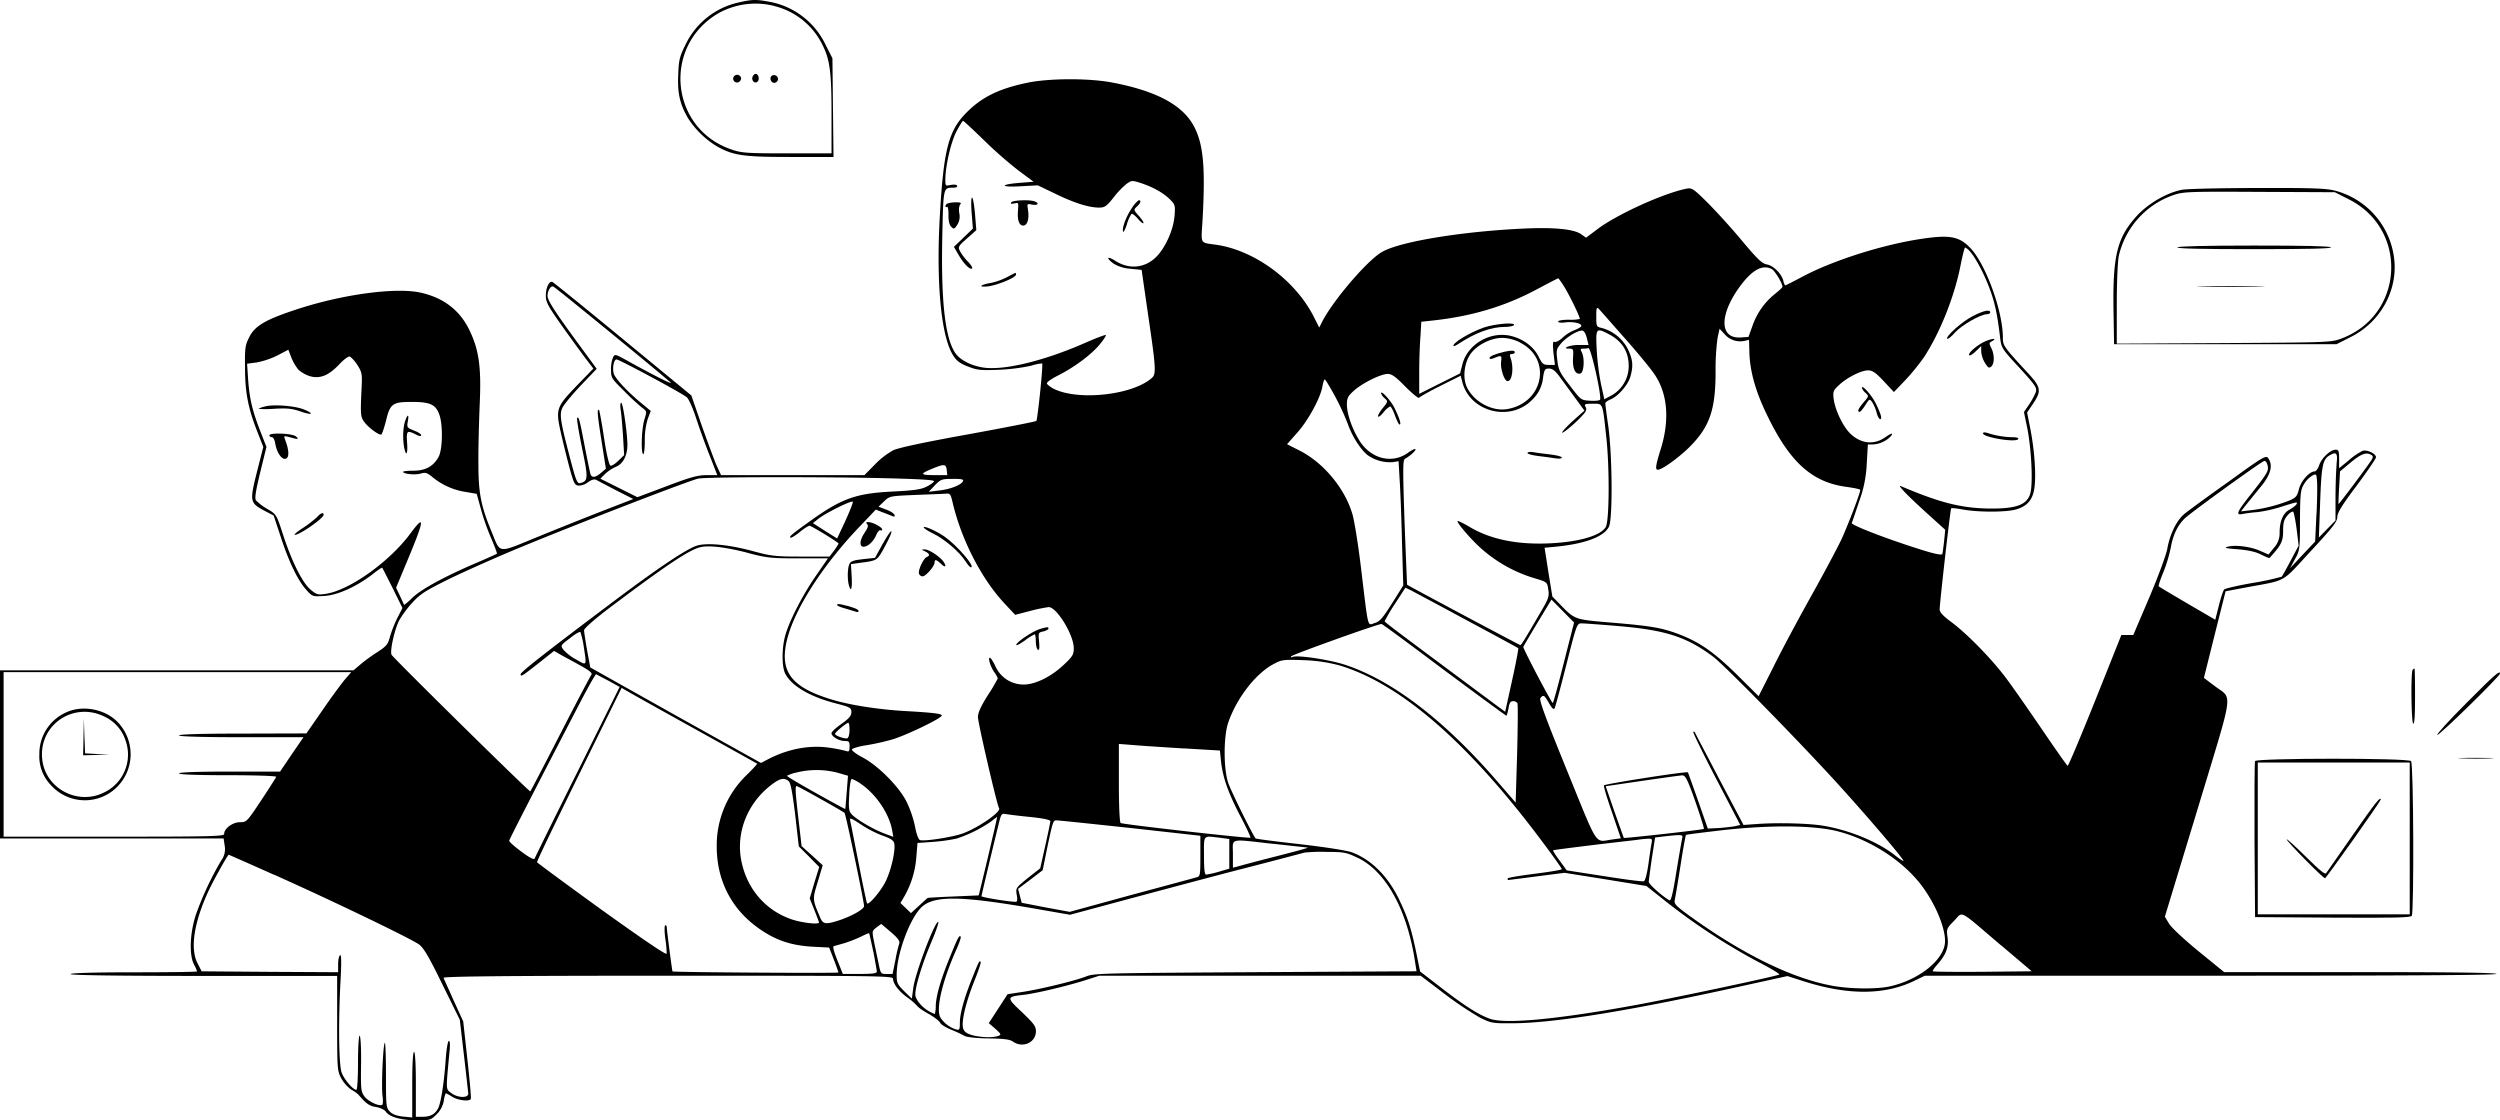 <svg xmlns="http://www.w3.org/2000/svg" viewBox="0 0 1080 483.98"><g id="Calque_2" data-name="Calque 2"><g id="Calque_1-2" data-name="Calque 1"><g id="Calque_2-2" data-name="Calque 2"><g id="Calque_1-2-2" data-name="Calque 1-2"><g id="Calque_2-2-2" data-name="Calque 2-2"><g id="Calque_1-2-2-2" data-name="Calque 1-2-2"><path d="M319.39,1A33.38,33.38,0,0,0,296.2,19.16c-2.58,5.24-3,6.72-3.2,13.12-.39,7.89.7,12.73,4.21,18.75a38.67,38.67,0,0,0,12.73,12.33c7,3.83,11.25,4.45,31.55,4.45h18.59l-.24-21.31-.23-21.32-3-5.94A33.56,33.56,0,0,0,332.2.73C326.73-.28,324.94-.28,319.39,1Zm15.23,1.64A31.55,31.55,0,0,1,355.31,19.4c3.21,6.4,3.91,11.63,3.91,30.22V66.25H340.09c-17.34,0-19.68-.15-24-1.64C289.48,55.63,286,20,310.33,5.73a33,33,0,0,1,24.29-3.12Z"/><path d="M317.13,32.91a1.66,1.66,0,0,0,.19,2.34h0a1.68,1.68,0,0,0,1.6.31,2,2,0,0,0,1.25-1.64,1.74,1.74,0,0,0-1.87-1.6A1.77,1.77,0,0,0,317.13,32.91Z"/><path d="M325.09,33.14c-.62,1.64,1,3.28,2.19,2.11,1-1,.39-3.36-.86-3.36C326,31.89,325.41,32.44,325.09,33.14Z"/><path d="M333.53,32.67c-1.33.78-.55,3.13,1,3.13A1.78,1.78,0,0,0,336,34.7a1.71,1.71,0,0,0-1.07-2.17h0A1.68,1.68,0,0,0,333.53,32.67Z"/><path d="M443.56,35.8c-12.18,2.57-19.37,6.17-25.93,12.73-8,8-10.07,16.24-11.71,46.38-1.49,28.43.78,51.07,6,58.88,1.41,2.19,3.05,3.36,6.4,4.61,4,1.56,5.55,1.64,13.51,1.33a83.08,83.08,0,0,0,13.6-1.73,20.46,20.46,0,0,1,4.77-1c.54.47-2,24.37-2.5,24.84-.39.31-13.59,2.89-29.37,5.78-18.66,3.35-30,5.78-32.4,6.87a34.4,34.4,0,0,0-8.05,6.25l-4.45,4.52H311.51l-2-4.29c-1-2.42-3.9-10.15-6.4-17.26l-4.45-12.88-29.6-24.37c-16.32-13.43-30-24.52-30.45-24.67-1.33-.55-2.81,2.49-2.81,5.85,0,2.89.85,4.45,6.87,13,3.82,5.38,8.43,11.71,10.31,14.21l3.35,4.37-6.79,7c-9.37,9.76-9.61,10.31-7.11,21.32,1.1,4.76,2.81,11.71,3.83,15.38,1.56,5.62,2,6.64,3.59,6.87a6.7,6.7,0,0,0,4.06-1.4c1.64-1.17,2.74-1.49,3.67-1.09.71.39,4.53,2.42,8.59,4.52l7.42,3.75-12.1,4.69c-6.64,2.58-19.37,7.65-28.35,11.32-18.74,7.65-16.71,7.89-20.77-1.87-4.53-10.94-5.7-16.64-5.7-29.13-.08-6.25.23-17.65.54-25.38.78-16.16-.23-23.66-4.14-32-4.21-9.13-11.47-14.68-21.78-16.87-10.7-2.18-33,.79-52.48,7.11-13.9,4.53-18.59,7.19-21.08,12.11-1.8,3.51-2,4.68-1.88,13.27,0,10.62,1.33,17.57,5.31,27.65l2.58,6.63L111,203.88c-3.21,12.73-3,13.35,3,16.63l4.22,2.19,3,9.06c3.51,10.85,7.49,19.13,11.16,23.11,2.58,2.89,2.74,2.89,7.66,2.58,5.7-.31,13.74-3.9,20.69-9.21,2.26-1.8,4.22-3.13,4.37-3s2.11,4.06,4.53,8.82l4.22,8.59-2.19,4.3a52.48,52.48,0,0,0-3.2,8.12c-.86,3.28-1.48,4.06-5.31,6.56a74.78,74.78,0,0,0-7.34,5.31l-3.12,2.65H0v72.63H96.6l.47,3.2a8,8,0,0,1-1.41,6.17,136.71,136.71,0,0,0-11,23.43c-2.65,8-3,17.49-.86,21.63a16.11,16.11,0,0,1,1.33,3c0,.23-12.26.39-27.33.39-17.73,0-27.33.31-27.33.78s19.67.78,57.63.78h57.55V442c0,19.91.08,20.61,1.8,23.89a15.31,15.31,0,0,0,4.29,4.84,14.38,14.38,0,0,1,3.12,2.19c3.44,4,4.69,4.84,7.58,5.31,1.8.31,3.67,1.17,4.22,2,1.64,2.34,6.48,3.67,13.19,3.75,5.94,0,6.25-.08,8.75-2.58a10.79,10.79,0,0,0,3.12-5.85,11.27,11.27,0,0,1,.86-3.28,18.79,18.79,0,0,1,2.81,1.56c2.58,1.56,7.27,2.11,8,.94.23-.39-.47-8-1.48-17.11l-1.8-16.4-4.06-8.9c-2.19-4.92-4.22-9.37-4.45-9.92s19.36-.93,96.91-.93c92.15,0,97.3.08,97.3,1.32,0,2.19,2.58,5.55,6.33,8.2a24.32,24.32,0,0,1,4.06,3.52c.39.62,2.57,2.11,4.92,3.43s4.6,3,5,3.83,2.58,2.11,4.85,3.05a52.58,52.58,0,0,1,5.7,2.65c.93.55,5.07,1,10.3,1.09,6.56.08,9.22.4,10.55,1.33,4.29,3.05,10,.47,10-4.45,0-2.11-.94-3.36-6-8.2-6.79-6.32-6.79-6.71.55-7.49,5.38-.63,18.35-3.68,26.78-6.33l6.09-1.95H613.72l10.38,7.88a148.49,148.49,0,0,0,15.39,10.31c4.84,2.35,5.31,2.42,14.44,2.35,18.2-.16,50.69-5.47,99.41-16.25l18.82-4.14,7.11,2.27c18.82,6,34.52,6,47.25,0l5-2.42H955c81.76,0,123.46-.24,123.46-.78s-20.15-.78-58.8-.78H960.83l-11.32-9.22c-6.72-5.54-11.87-10.39-12.73-12.1L935.22,396l14.21-46.7c16-53,15.23-46.85,7.11-53.1l-4.45-3.35,4.68-18.75,4.69-18.66,9.13-1.72c17.65-3.28,14.76-1.64,27.65-15.62,9.53-10.23,11.48-12.8,11.48-14.76,0-1.79,2-5.07,8.28-13.43,4.6-6.17,8.35-11.71,8.43-12.34.08-1.56-3.83-3.43-5.78-2.81a26.89,26.89,0,0,0-5.86,4l-4.29,3.51v-4c0-3.43-.24-4-1.48-4-2.27,0-6.1,3.59-7.11,6.64-.47,1.48-1.41,2.73-1.95,2.73-2.27,0-5.86,4.06-6.8,7.58-.78,3.12-1.25,3.75-4.14,5a66.85,66.85,0,0,1-16.71,4.21l-4.21.47,2.65-3.36c1.48-1.87,4.37-5.38,6.4-7.88,3.91-4.92,4.85-8.83,2.66-11.8-.94-1.25-2.42-.39-16.95,10.16-8.82,6.24-17.33,12.49-18.89,13.74-3.52,2.73-6.49,8.75-7.66,15.07-.39,2.58-3.9,12-7.73,21.09l-7,16.4h-5.15L905.1,302.69c-6.24,15.54-11.55,28.19-11.87,28.12S888,323.7,882.3,315.34,869.62,296.93,866.66,293c-6.17-8.28-17-19.37-23.9-24.44-3.28-2.42-4.76-4.06-4.84-5.23,0-2.42,4.6-43.42,5-43.73.15-.24,2.57.07,5.23.54,6.48,1.17,18.19,1.17,22.57,0,5.07-1.4,7.57-4.29,8.2-9.76.7-5.62,0-15.7-1.8-25.07l-1.41-7.1,2.58-3.83c3.75-5.54,3.44-7.11-2.34-13.35-10.39-11.25-10.7-11.72-10.7-15.15,0-11.48-7.5-32.1-14.21-38.89-5.08-5.23-9.37-5.78-24.21-3.28-16.48,2.89-36.47,9.45-48.81,16.16-3.59,1.88-6.64,3.44-6.79,3.44a3.7,3.7,0,0,1-.78-1.87c-.78-3.13-4.22-6.64-7.11-7.19-2.19-.39-4.06-2.19-11.17-10.7-4.76-5.7-11.48-13-14.91-16.4-5.86-5.78-6.41-6.09-8.83-5.62-10.15,2.11-30,11.17-38.26,17.41l-5,3.75-1.95-1.4c-3-2.27-11.48-3.13-24.13-2.58-26.94,1.17-54.35,5.62-62.08,10.15-6.33,3.59-21.09,20.93-25.77,30l-1.33,2.65L567.64,137c-8-15.93-25.77-29-42.56-31.31-6.71-.94-6.24-.08-5.62-9.92,1.33-23.5.47-33.58-3.82-41.47-4.92-9-16.17-15-34.83-18.58C470.58,33.69,452.93,33.77,443.56,35.8ZM425.13,60.63a176.58,176.58,0,0,0,15.07,13.2l6.32,4.68-5.85.47c-8.9.7-8.75,2,.15,1.49l7.5-.4L456,83.75c8.2,4,14.45,5.93,18.82,5.93,2.42,0,3.21-.55,6.25-4.37a34.84,34.84,0,0,1,5.7-5.94c2.11-1.48,2.34-1.48,6.25-.23,5,1.64,9.68,4.21,12.57,7.18,2,2,2.19,2.5,1.8,7-.47,5.94-3.91,13.67-7.89,17.65-4.92,4.92-11.79,5.54-17.8,1.64-3.6-2.27-4-1.17-.55,1.33a16.45,16.45,0,0,0,7.26,2.18l4.77.47L496,136.14c3.36,22.65,3.52,25.46,1.64,27.1-8.27,7.42-31.7,10-42.32,4.77-1.48-.79-2.89-1.8-3.05-2.35s2.11-2.11,5.08-3.59c7-3.59,14.13-8.9,17.8-13.35,1.64-2,2.82-3.83,2.58-4s-4,1.25-8.51,3.21c-17.65,7.81-34.75,12-43.81,10.93-5.62-.7-10.7-3.28-12.81-6.48-4.37-6.56-6.09-22.57-5.54-49.75.47-21.78.39-21.55,4.68-21.55,1.33,0,2-.31,1.72-.86s-1.48-.55-2.81-.31c-2.19.47-2.26.39-2.26-2.19,0-5.93,2.42-16.48,4.84-21,1.33-2.5,2.58-4.53,2.81-4.53S420.36,56,425.13,60.63ZM851,108.58c2.5,2.81,6.32,10,8.74,16.71,2.11,5.7,3.21,11.09,4.38,21.16.47,3.67,1.09,4.61,6.17,10.15,9.37,10.16,9.91,10.94,9.06,13.12a33.17,33.17,0,0,1-2.82,5.08l-2.18,3.2,1.48,7.19c1.8,9.37,2.5,24.36,1.17,28.26-1.48,4.61-5.93,6.25-16.79,6.25-12.49-.08-21.78-2.34-39-9.68-1.8-.78,2.26,3.51,10.3,10.85l8.83,8-.47,4.76c-.31,2.66-.62,5.15-.78,5.7s-3.05.08-9.14-1.87c-14.29-4.45-30.38-10.62-30-11.56.23-.39,1.64-4.61,3.2-9.29a52.81,52.81,0,0,0,3.3-16.61l.47-8h2.26a11.65,11.65,0,0,0,7.57-3.44c1.41-1.71.4-1.56-2.18.24-4.77,3.43-10.23,3-14.84-1.1-3.36-3-6.87-10.23-7.57-15.3-.39-3.13-.24-3.67,2.18-5.94C797.78,163.16,804,160,807,160c1.88,0,3.28.94,6.8,4.69l4.37,4.68,5-5.23a95,95,0,0,0,7.89-9.68c7-10.62,13.35-26.48,16-40.3.79-4,1.64-7.26,1.88-7.26A6.83,6.83,0,0,1,851,108.58Zm-85.59,7.65c1.33.78,4.61,6.09,4.61,7.65,0,.32-1.41,1.64-3.13,3a30.42,30.42,0,0,0-9.83,13.9l-1.72,4.77-3.36.23c-9.37.62-9.29-10.07,0-22.49,5.11-6.82,9.49-9.09,13.39-7.06Zm-89,8.77c2.49,4.29,6.09,11.87,6.09,12.8a18.91,18.91,0,0,1-4.69.32c-2.65,0-4.68.31-4.68.78s1.17.62,3,.39c3.28-.47,7.27.39,7,1.56-.08.39-1.4,1.17-2.81,1.72a16.2,16.2,0,0,0-5.15,3.2c-1.33,1.25-2.89,2.11-3.52,1.95-.86-.39-.94.55-.55,4.77l.63,5.15h-2.66c-2.34,0-2.81-.39-4.37-3.51-2.11-4.38-6.79-7.81-12.18-9.06-9-2-18.59,3.75-20.77,12.34l-1,3.9L622,165.68l-8.9,4.45V160.9c0-5,.23-12,.54-15.54L614,139l4.37-.47c17-1.8,31.32-6,45.06-13.28,5.16-2.73,9.45-5,9.69-5s1.74,2.07,3.31,4.75ZM264.34,144.19c13.35,10.93,24.75,20.38,25.38,21.08,1.09,1.1-7.81-3.36-19.29-9.76-4.69-2.58-4.84-2.58-5.62-1.09a14.09,14.09,0,0,0-.86,5.23c0,3.59.23,3.9,5.7,9.29a101,101,0,0,0,7.73,7.19c2.11,1.56,2.11,1.56.94,5.31-1.17,4.06-1.49,14.13-.47,14.76.39.23.7-2.35.7-5.63a31.58,31.58,0,0,1,1.25-9.52l1.33-3.52-3.28-2.73c-6.41-5.15-12.18-11.32-12.73-13.51-.63-2.5.08-6,1.25-6s28.5,14.68,30.3,16.32c.86.7,2.65,4.76,4.06,9.06s4,11.55,5.86,16.16l3.28,8.43h-4.61c-3.83,0-7,.86-17.26,4.77l-12.65,4.76-8-4-8-4,2-2a17.37,17.37,0,0,1,4.69-3.12c3.12-1.25,5-4.84,5-9.53C271,187,269.1,174,268.4,174c-.47,0-.55,1.4-.24,3.28s.71,6.95,1,11.32l.47,8-2.5,2.42c-1.33,1.33-2.89,2.34-3.44,2.11s-1.64-4.69-2.73-11.87c-.94-6.41-2-11.8-2.11-12-1-1-.86,1.33.94,12.81l1.95,12.41-2.11,1.8c-2.42,2.11-4.06,2.26-4.6.39-.16-.7-1.33-6.09-2.43-11.87-2.26-11.87-2.57-12.88-3.28-12.26-.23.31.71,6.09,2.11,13,2.74,13.12,2.66,14.22-.7,15.15-1.33.32-1.8-.78-4-9-4.69-17.8-5.16-20.61-3.75-23.58.7-1.41,4.29-5.78,8-9.68l6.8-7.11-8.36-11.4c-10.15-13.9-12.88-18.2-12.88-20.15,0-2.26,1.48-4.61,2.57-3.9C239.74,124.12,251.06,133.33,264.34,144.19ZM701.8,146c5.55,6.25,11.33,13.28,12.89,15.62,5.62,8.2,6.64,19.21,3,31.55-2.5,8-2.74,9.76-1.49,9.76,1.88,0,9.45-5.54,14-10.15,8.44-8.59,10.93-15.93,10.93-32.17a102.85,102.85,0,0,1,.86-14.68l.86-3.91,2.11,2.27a8.9,8.9,0,0,0,8.51,3l2.11-.47.16,5.63c.23,7.81,2.65,16.55,7.26,26.08,9.92,20.93,19.6,29.75,34.52,31.78,3.35.47,6.09,1,6.09,1.33,0,1.48-5.23,15.07-8.12,21.4-1.8,3.82-7.81,15.07-13.36,25s-12.8,23.5-16.16,30.37l-6.25,12.34-9.06-9c-10.15-10-16.24-14.21-25.07-17.65-7.57-2.89-11.94-3.67-29.67-5.15-15.77-1.33-15.54-1.25-21.87-7.73l-3.43-3.52-1.72-10.54-1.64-10.54,5.08-.47c12.49-1.25,20.53-4.29,22.72-8.59,1.64-3.36,1.48-30.22-.23-43.11-.78-5.23-1.33-9.83-1.33-10.23s1-1.17,2.34-1.71c3.2-1.33,7.58-6.33,8.51-9.92,1.33-4.61,1-7.42-1.17-11.87a17.81,17.81,0,0,0-11.32-9.06c-2.19-.47-2.27-.7-2.27-4.92,0-3.75.16-4.22,1.1-3.28C691.26,134,696.26,139.74,701.8,146Zm-16.32-.07.78,3.12H682.2a13.67,13.67,0,0,0-5.15.78c-.94.63-.78.78.78.78,1.87,0,1.95.16,1.72,4.06-.31,4.61,1.09,7.42,3.28,6.64,1.48-.55,1.79-6.72.47-9.22-.71-1.24-.55-1.48.78-1.48a7.16,7.16,0,0,0,2.11-.23c1.09-.39,5.93,21.39,5,22.33-.39.39-2.34.55-4.45.39-3.75-.23-3.82-.31-8.59-6.56-4.37-5.62-4.92-6.79-5.39-10.93-.54-4.37-.39-4.84,1.57-7.19,2.26-2.65,6.87-5.54,9.06-5.62.84,0,1.55,1.08,2.09,3.11Zm9.37-1.64c5.86,3,8.75,7.57,8.75,13.82a14.57,14.57,0,0,1-8.2,13.12l-2.34,1.25L691.65,166a107.49,107.49,0,0,1-1.87-14.84c-.47-9.47-.31-9.63,5.07-6.89ZM656.67,148c13.74,6.87,10.31,25.77-5.23,28.66-6.64,1.32-14.69-3-17.73-9.38-1.87-3.9-1.25-10.15,1.4-14.13s8.83-7.18,13.83-7.18a17.51,17.51,0,0,1,7.73,2ZM128.93,159.73a14.4,14.4,0,0,0,4.76,2.73c4.45,1.33,8.2-.16,12.73-4.92,2.11-2.26,4.14-3.75,4.76-3.51a14.26,14.26,0,0,1,3.21,3.67c1.87,2.89,2.1,3.82,1.87,8.82-.62,12.73-.55,13.51,1.17,15.85,1.88,2.5,6.48,5.86,7.34,5.31.31-.23,1.17-2.81,1.95-5.77,1.8-7.58,2.82-8.28,11.25-8.28,8,0,10.31,1.17,11.87,5.62s1.33,14.92-.31,18c-2.19,4.14-5.7,6.09-10.86,6.09-2.5,0-4.53.24-4.53.47,0,.94,5.08,1.48,7.58.78,2-.62,2.81-.39,5.07,1.49a29.46,29.46,0,0,0,14.14,6.4l5,.86,1.71,6.17a98.43,98.43,0,0,0,4.46,12.8c1.56,3.67,2.73,6.72,2.57,6.88s-4.14,1.95-8.9,4c-13.9,5.93-23.82,11.4-27.57,15a34.54,34.54,0,0,1-3.59,3.13c-.08-.08-.86-1.8-1.79-3.83l-1.72-3.59,5-12c7.34-17.57,7.57-20.07,1.17-11.4-9.14,12.34-26.55,24.68-36.78,26.08-3.28.47-3.83.24-6.49-2-3.51-3.12-8-12.1-11.79-23.82-2.81-8.59-2.81-8.59-6.79-10.93a22.46,22.46,0,0,1-4.84-3.67c-.63-1-.08-4.14,1.87-12.26l2.66-10.85-2.58-6.56c-3.59-9.3-4.69-14.14-5.31-22.18l-.47-7.19,4.14-.54a35.38,35.38,0,0,0,8.9-3l4.77-2.5,1.32,3.44A21.13,21.13,0,0,0,128.93,159.73Zm544.68,2.81c1.33,1.8,4.3,5.86,6.64,9.06l4.22,5.78-5.08,4.53c-2.73,2.49-4.76,4.76-4.53,5s2.81-1.71,5.78-4.45c4.45-4.29,5.08-5.23,4.38-6.56s-.47-1.48,3-1.48c4.61,0,4.22-.86,5.94,14.84,1.4,13.35,1.25,35.61-.24,38.34-2.11,3.75-11.32,6.48-24,7.11-14.37.7-26.08-1.72-35.3-7.35-2.42-1.4-4.53-2.42-4.76-2.26-.47.55,5.23,7.26,9.37,11.09a60.9,60.9,0,0,0,23.82,13.59c5.47,1.64,5.54,1.64,6,4.84.47,2.89.16,3.9-2.89,9.14-7.65,13.11-8.74,14.91-9.21,14.91-.31,0-48-25.38-48.89-26.08,0,0-.54-12.18-1.09-26.94-.78-23.59-.78-26.94.23-27.49,2.27-1.25,4.92-3.67,4.46-4.14-.24-.23-1.72.47-3.28,1.64-6.72,4.76-15.54,2.65-20.54-4.76-3.28-5-5.78-11.87-5.78-16.17,0-2.73.47-3.67,3-5.93,3.51-3.21,11.63-7.27,14.68-7.27,1.72,0,3.43,1.25,7.65,5.55,3,3,5.62,5.15,5.86,4.76s4.37-2.73,9.21-5.15l8.75-4.38.78,3c3.51,12.73,20.62,17,30,7.5a15.3,15.3,0,0,0,4.84-9.92c.54-3.28.78-3.67,2.65-3.67C670.65,159.26,671.82,160.12,673.61,162.54Zm-96.91,8.59a106,106,0,0,1,5.55,12c1.87,5.39,5.54,11.09,8.59,13.51a16.75,16.75,0,0,0,10.93,3l2.42-.39.47,8.28c.31,4.61.78,16.71,1,26.86l.55,18.51-4.84,7.73c-4.06,6.41-5.31,7.89-7.5,8.52-3.2,1-2.65,3.35-5.85-23.28-1.25-10.54-3-21.47-3.91-24.2-3.43-11.17-12.73-22.1-23-27.18L556,191.9l4.29-4.84c4.77-5.23,10.23-15.31,11-20.15.32-1.72.71-3,1-3s2.23,3.24,4.41,7.22Zm432.71,29.52c-.24,2.65-.47,9.21-.47,14.52v9.69l-3.6,3.67-3.59,3.67.55-15.15c.55-15.7,1.09-18.59,4.06-20.31s3.64-1.17,3,3.91Zm15.07-4.06c.86.54.78,1.17-.78,3.28-2.5,3.67-13.2,17.88-13.44,17.88-.07,0,0-3.2.24-7.11l.39-7,4.68-3.91C1020.1,196,1022.29,195.18,1024.48,196.59ZM979.57,201c.63,2.34.08,3.28-7.41,12.81-5.78,7.26-6.41,8.82-3.6,8.27a62.24,62.24,0,0,1,6.8-.86,58.46,58.46,0,0,0,10.77-2.5c3.21-1,5.86-1.79,6-1.64.54.55-.78,1.8-3.13,3.13-2.73,1.48-4.21,4.92-4.21,10a9.1,9.1,0,0,1-2.42,6.41L980,239.54,976.45,238c-4.14-1.88-10.93-2.74-14.13-1.8-1.72.47-.86.7,4.45,1.09,4.53.39,7.73,1.1,10,2.27,1.88.93,3.52,1.64,3.67,1.48,5-5.47,5.86-7.11,5.86-11.56,0-3.75.39-5,1.87-6.79,1-1.17,2.19-1.95,2.5-1.56s1,3.75,1.49,7.57l.86,7-3.44,6.48c-1.87,3.52-3.59,6.64-3.9,6.95a113.89,113.89,0,0,1-12.26,2.66c-6.41,1.09-12,2.42-12.5,2.81s-1.48,3.51-2.34,6.87L957,267.73l-12-7c-6.64-3.9-12.18-7.18-12.42-7.42s.71-3,2.11-6.4a64.74,64.74,0,0,0,3.13-10.54c.93-5.31,3-9.61,6.09-12.5s33.26-24.68,34.28-24.75C978.72,199,979.34,199.94,979.57,201ZM409,203.15l.24,2.1h-5.63c-6.32,0-6.4-.54-.31-3C408,200.34,408.73,200.49,409,203.15Zm591.7,19-.55,11.79-5.47,5.78-5.38,5.78,2.1-3.9c2.11-3.83,2.19-4.22,2.19-16.79.08-11.56.24-13.2,1.72-15.62a10.63,10.63,0,0,1,3.51-3.67c1.8-.94,1.88-.86,2.11,1.95.2,1.53.12,8.17-.19,14.65ZM378.59,206.5c17.64.39,25.14.79,24.91,1.41-.16.47-1.64,1.56-3.28,2.34-2.42,1.25-5.63,1.64-14.84,2.11-15.7.78-21.94,3-35.92,13.12-7.73,5.55-8.51,6.25-8,6.79.24.24,2-.78,3.91-2.34s3.82-2.81,4.37-2.81,9.53,5.31,12.49,7.58c.16.07-.62,1.4-1.79,3l-2.11,2.74H346.1c-11.25,0-13-.24-20.85-2.35-10.31-2.81-19.91-3.75-24.29-2.34s-16.32,9.37-35.06,23.43c-29.75,22.33-41,31.16-41,32.09,0,1.25.71.78,7.66-4.68l6.79-5.39,3.12,1.8c1.72.93,5.55,3,8.44,4.6,3.75,2.11,5.07,3.2,4.6,3.83s-6.48,12-13.43,25.54-12.8,24.75-13,24.91c-.31.39-59-57.4-59.9-59-.86-1.41,1.25-10.93,3.28-14.92a48.43,48.43,0,0,1,5.63-7.57c3.59-3.91,5.7-5.23,16.63-10.62,7-3.36,21-9.61,31.31-13.82,25.77-10.62,72.94-28.82,75.75-29.21C306.2,206,353.21,206,378.59,206.5Zm37.48,1.25c-.55,1.64-5.39,3.6-10.31,4.14l-4.53.55,2.58-2.73c2.5-2.58,3-2.82,7.57-2.82C415.05,206.82,416.3,207.05,416.07,207.75Zm-4.53,9.37c3.83,16.25,12.57,33.12,22.57,43.74l4.45,4.76,6.56-1.72a73.15,73.15,0,0,1,7.89-1.64c3.51,0,10.85,12,10.85,17.73,0,2.81-.47,3.59-4.29,7.18-5.86,5.55-13.28,9-18.36,8.51a13.22,13.22,0,0,1-11.16-7.8c-.94-2-2-3.67-2.42-3.75-.94,0,.23,3.9,1.95,6.32a12.69,12.69,0,0,1,1.48,2.58,68.82,68.82,0,0,1-4.29,7.26c-3,4.77-4.3,7.58-4.3,9.45,0,2.5,8.2,37.95,9.14,39.44S423,357.38,416.07,360c-4.45,1.64-16.95,3.6-18.66,2.89-.63-.23-1.57-2.73-2.11-5.78a46.85,46.85,0,0,0-3.52-10.46c-3.12-6.56-12.34-15.85-19.13-19.44-2.73-1.41-4.76-3-4.61-3.44s2.89-1.33,6.09-1.8a100.16,100.16,0,0,0,11.48-2.57c6-1.8,21.24-9.14,21.24-10.31,0-.78-4.13-1.25-15.22-1.88-11.33-.62-23.43-2.42-31.47-4.76-18.43-5.39-23.67-12.26-20.07-26.47,3.43-13.43,16-32.8,32.33-49.59l5.93-6.25,2.73,1.1c1.49.54,3.36,1.32,4.22,1.64,1.09.46,1.41.39,1.09-.47-.23-.63-1.79-1.64-3.59-2.27l-3.28-1.25,2.35-2.26c2.42-2.34,2.57-2.34,13.51-2.81,6.09-.24,12-.47,13.19-.55C410.45,213.06,410.68,213.45,411.54,217.12Zm-46.39,8-3.51,7.5-5.23-3.28L351.18,226l2.26-1.8c3.2-2.58,14.68-8.28,15-7.42.07.42-1.33,4.09-3.29,8.31Zm-42.09,13.74c8,2.11,9.84,2.35,21.71,2.35h12.89l-5,7.26c-5.86,8.43-11.48,19.37-13.35,25.77-1.64,5.54-1.64,13.74-.08,16.79,2.73,5.31,10.7,10,22,12.88,6.09,1.57,6.56,1.88,6.56,3.75,0,1.56-1,2.74-4.3,5.08-2.34,1.64-4.29,3.43-4.29,4,0,1.41,3.2,3.36,5.62,3.36,2,0,2.19.31,2.19,2.42,0,1.87-.31,2.34-1.17,2a56.08,56.08,0,0,0-6.41-1.33c-8.82-1.56-18.43.08-27.41,4.69l-3.28,1.72L291.81,309,255,288.34,253.64,281c-.7-4.06-1.33-8-1.33-8.74s4.45-4.77,12.26-10.62c23.2-17.42,33-24,37.88-25.23,3.75-.93,10.93-.07,20.61,2.42ZM633.71,268c12,6.41,22,11.87,22.18,12s-1,6.4-2.66,13.9l-3,13.59-2.88-2.11c-39-29-49.2-36.55-49.2-37a77.3,77.3,0,0,1,4.45-7.49l4.53-7L609.5,255C610.75,255.7,621.68,261.48,633.71,268Zm41.86,18.28c-2.42,9.6-4.53,17.41-4.77,17.41-.54,0-12.88-23.51-12.73-24.21.08-.31,2.89-5.07,6.17-10.54l6-9.92,4.84,4.92,4.92,5Zm-51.7,3.2c14.52,10.77,26.63,19.68,26.86,19.68s.63-1.41.94-3.13c.39-2.42.86-3.12,2-3.12a2.06,2.06,0,0,1,1.87.94c.24.54.16,10.46-.15,21.94l-.63,20.93-8.51-9.84c-22.8-26.24-45.45-43.42-65.83-49.9-6.87-2.11-19.76-4.06-21.94-3.2-.86.31-1.1.23-.55-.32.86-.85,37.88-14.13,38.89-13.9.34,0,12.52,9,27,19.88Zm75.44-19c20.3,1.72,29.36,4.69,40.76,13.2,4.84,3.67,34.83,34.2,52.24,53.18,13.28,14.52,30,34.05,30,35.06,0,.24-1.87-.94-4.06-2.73-7.5-5.7-19.29-10.54-30.3-12.42-6.09-1.09-19.91-1.48-29.28-.78l-5.47.39-10.31-19.52c-5.62-10.78-10.46-19.91-10.62-20.31s-.55-.62-.78-.39,4.22,9.38,9.92,20.31l10.38,19.91-2.34.55c-1.33.23-4.53.62-7,.78l-4.68.23-4.22-12.1c-2.34-6.64-4.3-12.11-4.37-12.18-.55-.55-36,5-36.24,5.62s1.41,5.78,3.52,11.87l3.74,11-3.51.47c-8,1.09-5.86,4.29-19.68-29.6-9.45-23.19-12.18-30.69-11.56-31.47,1.33-1.56,1.72-1.33,3.75,2.27,1.33,2.26,2,2.89,2.42,2.1.32-.62,2.58-9.05,5.08-18.89,4.45-17.5,4.53-17.73,6.56-17.73,1.13,0,8.39.54,16,1.16Zm-447.15,8.75c1.32,8.59,1.48,8.43-3.21,5.7a20.84,20.84,0,0,1-5.46-4.14c-1.41-1.88-1.41-2,2.73-5.08,2.19-1.79,4.3-3,4.53-2.65a37.82,37.82,0,0,1,1.41,6.15Zm325.71,8c26.48,7.58,56.07,33.11,88.17,76.06,4.76,6.33,8.67,11.87,8.67,12.18s-5.23,1.17-11.72,2-11.71,1.71-11.71,2,.08.7.23.7,5.63-.7,12.26-1.56l12.11-1.56,17.65,2.81,17.72,2.89L720,389.7a268.07,268.07,0,0,0,39.12,25.61c5.63,2.89,9.92,5.47,9.53,5.7-1.17.7-43.34,9.68-61.14,13-34,6.25-57.09,8.52-63.88,6.09-4.84-1.71-10.86-5.54-21.09-13.43l-9.06-7-1.71-8.44c-2.27-10.7-3.67-15-7.42-22.8-4.84-10-12-17.1-20.31-20.23-2.11-.78-11.55-2.26-22.41-3.51-10.38-1.17-19-2.27-19.21-2.5-1.17-1.33-10.78-20.69-11.87-24.13-2-6-2-19.76,0-25.77,3.67-10.78,12.11-21.63,20-25.61,3.2-1.72,4.22-1.8,12.5-1.49a69.27,69.27,0,0,1,14.82,2.06Zm-428.95,6.4c-1.56,1.88-5.94,7.81-9.68,13.28l-6.88,9.92-27.48.08c-17.89,0-27.57.31-27.57.78s9.45.78,26.86.78h26.94L126,325.91l-5,7.41H99.1c-14,0-21.79.32-21.79.79s7.58.78,21.16.78c11.72,0,21,.31,20.85.7s-3,4.92-6.48,10.15c-6.17,9.29-6.32,9.45-9.21,9.45-3.13,0-6.8,2.73-6.8,5.08,0,1-5.15,1.17-47.63,1.17H1.56V290.37H151.73Zm114,.47,4.77,2.66-18.12,36.47c-10.07,20.14-18.35,37-18.59,37.64s-2-.16-5.78-3c-3-2.19-5.31-4.3-5.23-4.69.08-.62,11-21.86,29.68-57.86,4.06-7.89,7.65-14.21,7.88-14.06s2.75,1.46,5.4,2.86ZM301,315.36c14.21,7.89,25.93,14.45,26.08,14.53s-1.87,2.34-4.45,4.84a42.17,42.17,0,0,0-13,31c0,14.53,6.32,26.94,18,35.22,7.26,5.16,13.82,7.42,23,8l7.57.39,2,5.15c1.1,2.89,2,5.39,2,5.62,0,.39-71.22-.07-71.68-.46-.16-.16-2.5-18-2.5-19.37a.61.61,0,0,0-.63-.55c-.39,0-.39,2.5,0,5.62A46.31,46.31,0,0,1,288,412c-.16.7-10.23-6.17-28-18.9-15.22-11-27.8-20.3-28-20.61s8.12-17.42,18.19-38l18.35-37.32,3.46,2C273.79,300.21,286.91,307.55,301,315.36Zm66-.07c0,1.71-.39,3.35-.86,3.59-.86.54-5.39-1-5.39-1.88,0-.62,4.84-4.68,5.7-4.76.34,0,.55,1.41.55,3.05Zm144.23,8,15.78.94.47,4.76c.85,7.18,3.12,13.51,8.27,23.43,2.66,5,4.61,9.21,4.45,9.45-.46.46-55.05-5.7-56.07-6.33-.46-.31-.78-7.26-.78-17.34V321.38l6.1.47c3.3.31,13.14.93,21.81,1.48Zm-149.51,10.5,4.61,1.33-.55,7.11c-.31,3.9-.55,7.18-.63,7.26s-5.85-3.05-12.8-6.95-12.58-7.19-12.34-7.42a16.73,16.73,0,0,1,4.14-1.41,36.15,36.15,0,0,1,17.57.08Zm370.7,12.58c2.18,6.24,3.82,11.55,3.67,11.71-.32.39-34.29,4.14-34.6,3.9-.08-.15-1.87-5.23-4-11.24l-3.83-11.09,3.21-.47c19-2.81,28.5-4.14,29.83-4.22S728.9,336.37,732.42,346.37Zm-391.79-9c.94.78,1.64,4.52,2.89,14.6l1.56,13.66,4.46,4.46,4.37,4.45-2.11,6.79-2,6.79,2,5c1.1,2.74,2,5.16,2,5.39,0,.94-6.56.23-11-1.09-12-3.75-20.54-13.67-22.72-26.55-2-12.11,3.28-24.6,13.74-32.26,3.3-2.4,4.94-2.71,6.81-1.22Zm31.47,1.4c6.41,4.45,11.95,12.65,13.28,19.76l.55,3L381.87,360c-4.92-1.87-12-6.09-14-8.27-1.17-1.33-1.33-2.66-1-8.44.16-3.75.63-6.79,1.1-6.79a15.61,15.61,0,0,1,4.13,2.29Zm-17.72,6.33c5.46,3,10.15,5.77,10.46,6.09.55.47,8.44,38.34,8.44,40.21,0,1.33-4.92,4.14-10.08,5.94-6.56,2.19-7.65,2-8.9-1-3.36-7.88-3.36-7.81-1-15.46l2.11-7.1-4.53-4.14-4.6-4.14L345,354.33c-1.41-12-1.56-14.76-.86-14.76.21,0,4.91,2.5,10.29,5.55ZM445,352.93c5.39.54,8.75,1.24,8.75,1.79s-1,5.23-2.19,10.62l-2.18,9.76L444,379.32c-5.16,4.22-5.24,4.3-4.77,7.26.39,2.11.24,3-.39,3-3,0-14.84-1.95-14.84-2.42s6.56-27.88,7.89-33c.63-2.42,1-2.81,2.5-2.49C435.36,351.83,440.12,352.46,445,352.93Zm-63.56,8.12c3.2,1.09,4.53,2,4.84,3.2.7,2.73-1.17,11.32-3.59,16.32-2,4.22-7.34,10.54-8.13,9.68-.15-.15-1.79-7.88-3.59-17.1s-3.43-17.57-3.67-18.51c-.31-1.56.16-1.4,4.69,1.57a48.11,48.11,0,0,0,9.41,4.84Zm47.55-.24c-1,4.45-2.81,12.11-4,17l-2.18,9-10.86.47c-6,.23-11,.54-11.17.62s-1.79,1.56-3.74,3.36l-3.52,3.2-2.26-2.19L389,390.1l1.88-3.21a40.55,40.55,0,0,0,5-16.86l.47-5.86,6.64-.47a77.17,77.17,0,0,0,10.15-1.4,57.38,57.38,0,0,0,15.23-7.58c1.25-1,2.42-1.87,2.42-1.87s-.74,3.59-1.79,8Zm59.35-3.12,30.22,3.36v8.74c0,8.44-.07,8.83-1.71,9.22-1,.31-13.75,3.75-28.27,7.65l-26.47,7.26L451.68,392l-10.31-2-.78-3-.78-3,5.31-4,5.31-4.06,2-9.84C455,354,455,354.41,456.6,354.41c.78,0,15,1.48,31.7,3.28ZM793.41,359c14.05,3.51,28.11,12.41,36.39,23.11,6,7.81,10.46,18.2,10.46,24.44,0,7.81-11.09,16.79-24,19.6-5.86,1.25-17.57,1.1-25.15-.39-16.86-3.2-37.32-13.12-59.19-28.66-8-5.7-8.75-6.48-8.43-8.27.23-1.1,1.4-7.81,2.49-14.92s2.19-13,2.35-13.2,7.42-1.09,16.08-2.1C764.67,356.36,783.18,356.52,793.41,359Zm-66.69,3c-.16.78-1.33,7.27-2.5,14.45-1.49,9.45-2.35,12.89-3.05,12.5-3.36-2-8.9-7-8.9-8,0-.62.62-5.23,1.33-10.15l1.4-9,3.83-.47C726.4,360.5,727.18,360.5,726.72,362ZM527,361.91l4.06.54v12.81l-4.53,1.33a44.22,44.22,0,0,1-5.47,1.25c-.7,0-.93-2.42-.93-8.2C520.09,360.42,519.54,361.05,527,361.91Zm186.56,2c-.24,1-.86,5.07-1.41,9.13-.62,4.38-1.4,7.42-2,7.66s-8.28-.79-17.1-2.19L676.82,376l-3.05-4.21c-1.72-2.27-3-4.3-2.81-4.46s8.2-1.17,17.8-2.34,18.28-2.11,19.14-2.26a35.06,35.06,0,0,1,3.82-.39c1.88-.12,2.11.11,1.8,1.6Zm-163.45.62c7.73.86,14.37,1.56,14.84,1.64s-5.62,1.72-13.59,3.75-15.38,4-16.55,4.37l-2.19.55V368.9c0-7-2.07-6.53,17.45-4.34Zm36.55,6.09c11.79,5.78,20.69,21.56,24.29,42.72l1,6.25-69.5.39c-64.81.39-69.81.46-73.09,1.79-4.69,1.88-20.38,5.7-28,6.8l-6.09.93-4,6.17L427.16,442l2.81,2.42c2.5,2.26,2.65,2.58,1.41,3.05-2.27.85-7,.78-10.94-.16-2.57-.7-3.75-1.41-4.29-2.81-1-2.74.93-11.09,4.76-20.7,1.72-4.29,3-8,2.73-8.27-.54-.63-.7-.39-3.28,6.09-3.59,8.74-5.7,16.16-5.7,20.07,0,3.2-.15,3.43-1.71,3a12.59,12.59,0,0,1-6.72-5.15c-2-3.75.86-15.77,7-29.52,1.25-2.73,2-5.15,1.79-5.39-.62-.7-1.09.08-4.37,8.12-4.06,9.84-6.17,16.87-6.4,21.56a14,14,0,0,1-.39,3.75,15.7,15.7,0,0,1-2.35-1.1c-2.65-1.4-5.31-4.21-6-6.56s2.5-13.19,7-23.81c1.95-4.61,3.2-8.36,2.81-8.36-1.56,0-9.91,22.1-10.77,28.5l-.63,4.69-3.28-3.2c-3-3-3.28-3.6-3.28-7.11,0-8.43,5.08-22.88,10.08-28.5,5.15-5.94,16.79-5.86,51.38.23l13.43,2.34,26-7c14.29-3.83,36.7-9.84,49.82-13.2s24.52-6.4,25.38-6.64a66.25,66.25,0,0,1,9.76-.31c7.55,0,8.65.28,13.41,2.62Zm-468.23,7.26c25.38,11.33,59.35,27.73,62.63,30.15,2,1.48,4.37,5.54,10.07,17.26l7.5,15.22,1.79,15.31c1,8.43,1.8,15.93,1.88,16.63,0,2-4.69,1.88-7.42-.31-2.35-1.8-2.27-.78-.71-17.65.32-2.89.24-4.84-.23-4.84s-1,3.28-1.33,7.18c-.7,10.62-2.11,19.45-3.28,21.87-1.4,2.66-3.36,3.75-6.87,3.75h-2.81v-14c0-8.82-.31-14.05-.78-14.05s-.78,5.23-.78,14.13v14.21l-4-.39c-2.66-.31-4.53-.93-5.63-2.11-1.64-1.64-1.72-2.34-1.72-15.69,0-7.73-.23-14.06-.46-14.06-.78,0-1.64,19.52-1,23.12.24,1.79.16,3.43-.16,3.67-1.32.78-6.09-1.49-7.65-3.6s-1.64-3.12-1.48-14.29c.08-6.87-.24-12-.63-12s-.7,5.15-.7,11.71-.31,11.71-.7,11.71c-1.49,0-5.47-4.76-6.41-7.57-1.17-3.51-1.4-21.48-.46-39.12.46-8.36.39-11.87-.16-11.48-.47.23-.86,2-.86,4V420l-29.44-.16-29.52-.23-1.79-3.52c-3.21-6.17-1.57-17.26,4.45-30.53,1.79-4.06,8.59-16.32,9.06-16.32,0,0,8.94,3.91,19.56,8.67Zm745.92,30.38,13.36,11.33-21.17.23c-11.63.08-21.32,0-21.55-.23s.78-1.64,2.19-3.21c3.59-4.14,4.76-7.34,4.14-11.63-.47-3.44-.32-3.75,2.88-7,3.95-4.06,1.45-5.39,20.11,10.54Zm-475.81-.86a60,60,0,0,0-1.71,7.27l-1.25,6.09H383c-2.5,0-2.58-.16-3.44-4.53-.54-2.42-1.4-6.64-1.95-9.3-.94-4.76-.94-4.76,1.09-6.32l2-1.48,4.14,3.51c2.88,2.45,4,3.93,3.66,4.79Zm-11.24,3.75c.78,4.22,1.48,8.12,1.48,8.59,0,.78-1.95,1-7.34,1H364.1l-2.34-5.86c-1.64-4.14-2.11-6-1.49-6.17l4.46-1.25a56.67,56.67,0,0,0,7-2.73c2-1,3.67-1.72,3.75-1.56s.92,3.83,1.78,8Z"/><path d="M419.74,91.79l.55,6.95-4.14,4-4.06,3.91,2,3.43c2.26,3.91,5.07,6.72,5.86,5.86.31-.24-.55-1.64-1.88-3a21.42,21.42,0,0,1-3.36-4.45c-.93-1.79-.78-2.11,3-5.46l4.06-3.6-.55-6.79c-.31-3.75-.86-7-1.25-7.26S419.43,87.49,419.74,91.79Z"/><path d="M436.84,87.42c-.39.62,0,.78,1.33.46,1.8-.46,1.87-.31,1.64,2.58-.47,4.45.39,7,2.19,7s2.73-2.81,2.1-6.79c-.46-2.74-.46-2.74,1.8-2.27,2.42.47,3.28-.55,1.09-1.4S437.39,86.48,436.84,87.42Z"/><path d="M489,89.84c-2.5,3.67-4.38,8.66-3.83,10.23.16.46.94-.94,1.64-3.13a15.58,15.58,0,0,1,2-4.53c.36-.24,1.56.71,2.66,2s2.26,2.27,2.49,2-.62-1.56-1.95-3.12c-2.34-2.65-2.34-2.65-.86-4.06,1.64-1.48,2-2.73.78-2.73A12,12,0,0,0,489,89.84Z"/><path d="M409.43,87.88a1.42,1.42,0,0,0-1,1.1c0,.47.31.62.7.39s.62,1.33.62,3.43c-.07,2.66.39,4.38,1.18,5.16,1.17,1.17,1.32,1.09,2.57-.78a6.57,6.57,0,0,0,.94-4.92c-.31-1.64-.16-3.28.39-3.91s.23-1-1.8-.93A11.24,11.24,0,0,0,409.43,87.88Z"/><path d="M435,119.75a30.18,30.18,0,0,1-6.64,2.42c-4.84.78-6.17,2-1.64,1.56,4.29-.55,12.18-3.83,12.18-5.08C438.87,117.64,439.26,117.48,435,119.75Z"/><path d="M852.29,136.53c-4.53,2.27-12,8.91-11.09,9.84.31.24,1.79-.93,3.36-2.73,2.88-3.2,11.08-7.89,13.82-7.89.78,0,1.4-.39,1.4-.78C859.78,133.57,857,134.11,852.29,136.53Z"/><path d="M857.6,147.47c-3.52,1.56-7.66,5.23-6.88,6,.24.31,1.57-.47,2.82-1.72l2.34-2.26v2.34a11.27,11.27,0,0,0,1.56,4.84c1.33,2.19,1.8,2.5,2.73,1.72,1.49-1.25,1.49-5.23.08-8-1-2-1-2.27.16-2.89C863,146.06,860.88,146.06,857.6,147.47Z"/><path d="M804.34,167.54a5,5,0,0,0,1.56,2.18c1.48,1.41,1.48,1.41-.78,4.06s-3,4.14-1.72,4.14c.31,0,1.41-1.32,2.42-2.89,1.72-2.73,1.88-2.81,2.89-1.4a16.83,16.83,0,0,1,1.95,4.45c.39,1.64,1.1,3,1.57,3,1,0,.31-2.35-2-7C808.4,170.5,804.34,166,804.34,167.54Z"/><path d="M856.66,187.22c0,1.71,14.21,4.06,15.15,2.49.39-.54-.55-.85-2.81-.85A36.65,36.65,0,0,1,858.46,187C857.36,186.67,856.66,186.75,856.66,187.22Z"/><path d="M643,140.91c-5,1.17-14.44,6.32-15.07,8.2-.23.7.39.54,2-.47,7.58-5,14.22-7.42,20.38-7.42,1.8,0,3.52-.39,3.75-.78C654.72,139.35,648.7,139.58,643,140.91Z"/><path d="M650.11,151.92c-3.91.86-6.64,2-6.64,2.73,0,.47.63.55,1.41.24,3.74-1.57,4-1.49,3.59,1.32s1.33,8.44,2.81,8.44c2.11,0,2.81-6.25,1.17-10.39-.39-.94-.15-1.33.7-1.33s1.25-.39,1.25-.78C654.4,151.37,652.92,151.29,650.11,151.92Z"/><path d="M114.25,175.66a7.53,7.53,0,0,0-2.58,1,50.82,50.82,0,0,0,6.87-.07c5.55-.32,7.66-.08,11.33,1.17,5.07,1.79,6.16,1,1.24-.94C127.21,175.27,117.61,174.57,114.25,175.66Z"/><path d="M175,181.91c-.93,2.73-1.09,7.8-.39,11.55.86,4.06,1.64,2.66,1.25-2.26-.39-5.16,0-5.47,3.75-3.52,1.56.79,2.34.94,2.34.32,0-.47-1.4-1.41-3.12-2-3-1.17-3.13-1.41-2.66-3.91C176.8,178.78,176.1,178.7,175,181.91Z"/><path d="M116.36,188.07c0,.4.46.79,1.09.79s1.25,1.17,1.48,2.89c.55,3.43,2.5,6.48,4.06,6.48,2.11,0,2.11-3.52,0-8.75-.47-1.17-.23-1.25,2.11-.62,3.59,1.09,4.38.93,2.66-.39S116.36,186.83,116.36,188.07Z"/><path d="M137,223.37a52.17,52.17,0,0,1-6.09,4.69c-2.58,1.64-4.14,3-3.51,3,2.11,0,12.41-7.19,12.41-8.67C139.78,221.19,138.53,221.58,137,223.37Z"/><path d="M596.62,169.88a5,5,0,0,0,1.56,2.19c1.48,1.32,1.48,1.4-.94,4.37-2.89,3.67-2.34,5.08.55,1.56a9.3,9.3,0,0,1,2.73-2.42c.39,0,1.33,1.72,2.11,3.9s1.64,3.91,2,3.91c.78,0,.08-2.34-2-6.72C601.22,173.47,596.62,168.32,596.62,169.88Z"/><path d="M659.87,195.73c0,.39,2,.93,4.53,1.25s5.78.7,7.42,1,2.89.16,2.89-.31-2.19-1-4.84-1.33-6.1-.7-7.42-1S659.87,195.26,659.87,195.73Z"/><path d="M374.6,226.42c.63.62.32,1.64-1,3.59-3.13,4.61-2.11,7.81,1.72,5.31a10.27,10.27,0,0,0,3.12-4c.62-1.49,1.48-2.5,1.87-2.27s.78.16.78-.31c0-1-4.13-3.2-6-3.2C374.13,225.56,374,225.79,374.6,226.42Z"/><path d="M399.05,227.82c0,.39,1.87,1.64,4.21,2.74,4.92,2.42,11.33,8,13.75,11.79.93,1.48,2,2.73,2.42,2.73,2.18,0-6.09-9.6-11.4-13.27C404.28,229.23,399.05,227,399.05,227.82Z"/><path d="M381.16,235.24,378,241l-5.15.55c-3.75.39-5.32.86-5.86,2-.86,1.64-1,6.48-.31,9.14.93,3.51,1.56,1.71,1.25-3.6l-.32-5.38,3.75-.55c7.81-1,7.5-.78,11.09-7.42,1.87-3.44,3.05-6.25,2.58-6.25S383,232,381.16,235.24Z"/><path d="M399.67,238.21c1.95,1,2.19,1.8.7,2.42s-3.9,5.86-3.35,7.26a1.77,1.77,0,0,0,1.56,1.1c1.32,0,5.15-4.38,5.15-5.94s.78-1.4,2.89.63c1.87,1.79,2.42,1,.86-1.18-1.72-2.26-6.33-5.23-8-5.15S398,237.43,399.67,238.21Z"/><path d="M361.56,261.32c0,.32,1.49,1,3.36,1.49l4.69,1.4c.7.32,1.32.24,1.32-.23,0-.78-2.65-1.8-7.18-2.81C362.5,260.86,361.56,260.93,361.56,261.32Z"/><path d="M449.34,271.71c-3,.86-9.84,5.39-10.31,6.79-.16.63,1.4-.23,3.59-1.71A22.57,22.57,0,0,1,447,274c.24,0,.47,1.4.47,3s.39,3.36.86,3.67c.7.39.78-.55.55-3.44-.39-3.9-.31-4,1.87-4.45,1.17-.31,2.19-.86,2.19-1.25C452.93,270.77,452.62,270.77,449.34,271.71Z"/><path d="M28.5,307.79A19.51,19.51,0,0,0,17,325.91a17.84,17.84,0,0,0,4.92,13.19,19.72,19.72,0,0,0,26.7,2.58,20,20,0,0,0,3.7-28,15.72,15.72,0,0,0-1.4-1.64C45.53,306.3,35.53,304.43,28.5,307.79Zm16.64,1.79A17.2,17.2,0,0,1,54.27,320a18.09,18.09,0,0,1-9.45,22.41C33.5,348,19.68,340.62,18.27,328.2,16.48,313.33,31.63,302.87,45.14,309.58Z"/><path d="M36.08,318.25l-.16,8.05,5.7-.16,5.63-.16L42,325.75l-5.23-.31-.31-7.58-.24-7.57Z"/><path d="M942.56,82c-6.48,1.25-14.29,5.78-19.21,11-8.75,9.53-10.7,17.26-10.31,41.23l.24,14.45h96.13l5.93-3c13.43-6.64,21.09-21.08,18.74-35.37a34.49,34.49,0,0,0-25.53-28c-3.83-.94-9.84-1.17-33.58-1.09C959.11,81.25,944.51,81.56,942.56,82Zm71.92,4c26.08,12.89,24.21,50-2.89,60.21-4.53,1.72-5.31,1.72-50.84,2l-46.3.24V131.54c0-9.45.39-18.59.86-20.93a36.45,36.45,0,0,1,24-26.47c4.06-1.33,7.11-1.41,36.94-1.25l32.4.15Z"/><path d="M940.61,106.86c-.31.55,10.93.78,33.19.78s33.5-.23,33.18-.78-12.26-.78-33.18-.78S940.92,106.39,940.61,106.86Z"/><path d="M951.77,123.81c6.49.15,17.26.15,23.82,0s1.17-.24-12-.24S945.21,123.73,951.77,123.81Z"/><path d="M1042.28,289.36c-.86.86-.62,22.72.24,23.27.54.31.78-3.75.78-11.64,0-6.71-.08-12.18-.24-12.18A1.44,1.44,0,0,0,1042.28,289.36Z"/><path d="M1065.55,303.65c-7.26,7.26-13,13.51-12.65,13.82.63.55,27.1-25.38,27.1-26.47C1080,289.44,1077.89,291.23,1065.55,303.65Z"/><path d="M1063.44,327.62c3.6.16,9.22.16,12.5,0s.39-.23-6.48-.23S1059.85,327.55,1063.44,327.62Z"/><path d="M974.19,328.8c-.24.54-.32,15.93-.24,34.2l.24,33.19,33.5.23c26.31.16,33.65,0,34.2-.78,1-1.72.78-65.75-.31-66.84C1040.17,327.39,974.66,327.47,974.19,328.8ZM1041,362.22V395H975.36V329.4H1041Z"/><path d="M1016.51,360.58c-5.93,8.43-11.17,15.93-11.56,16.55-.46.86-2.49-.78-8.9-7.1-4.53-4.45-8.2-7.81-8.2-7.42,0,.86,15.7,16.79,16.56,16.79.47,0,24.05-33.19,24.05-34C1028.46,343.87,1026,346.91,1016.51,360.58Z"/></g></g></g></g></g></g></svg>